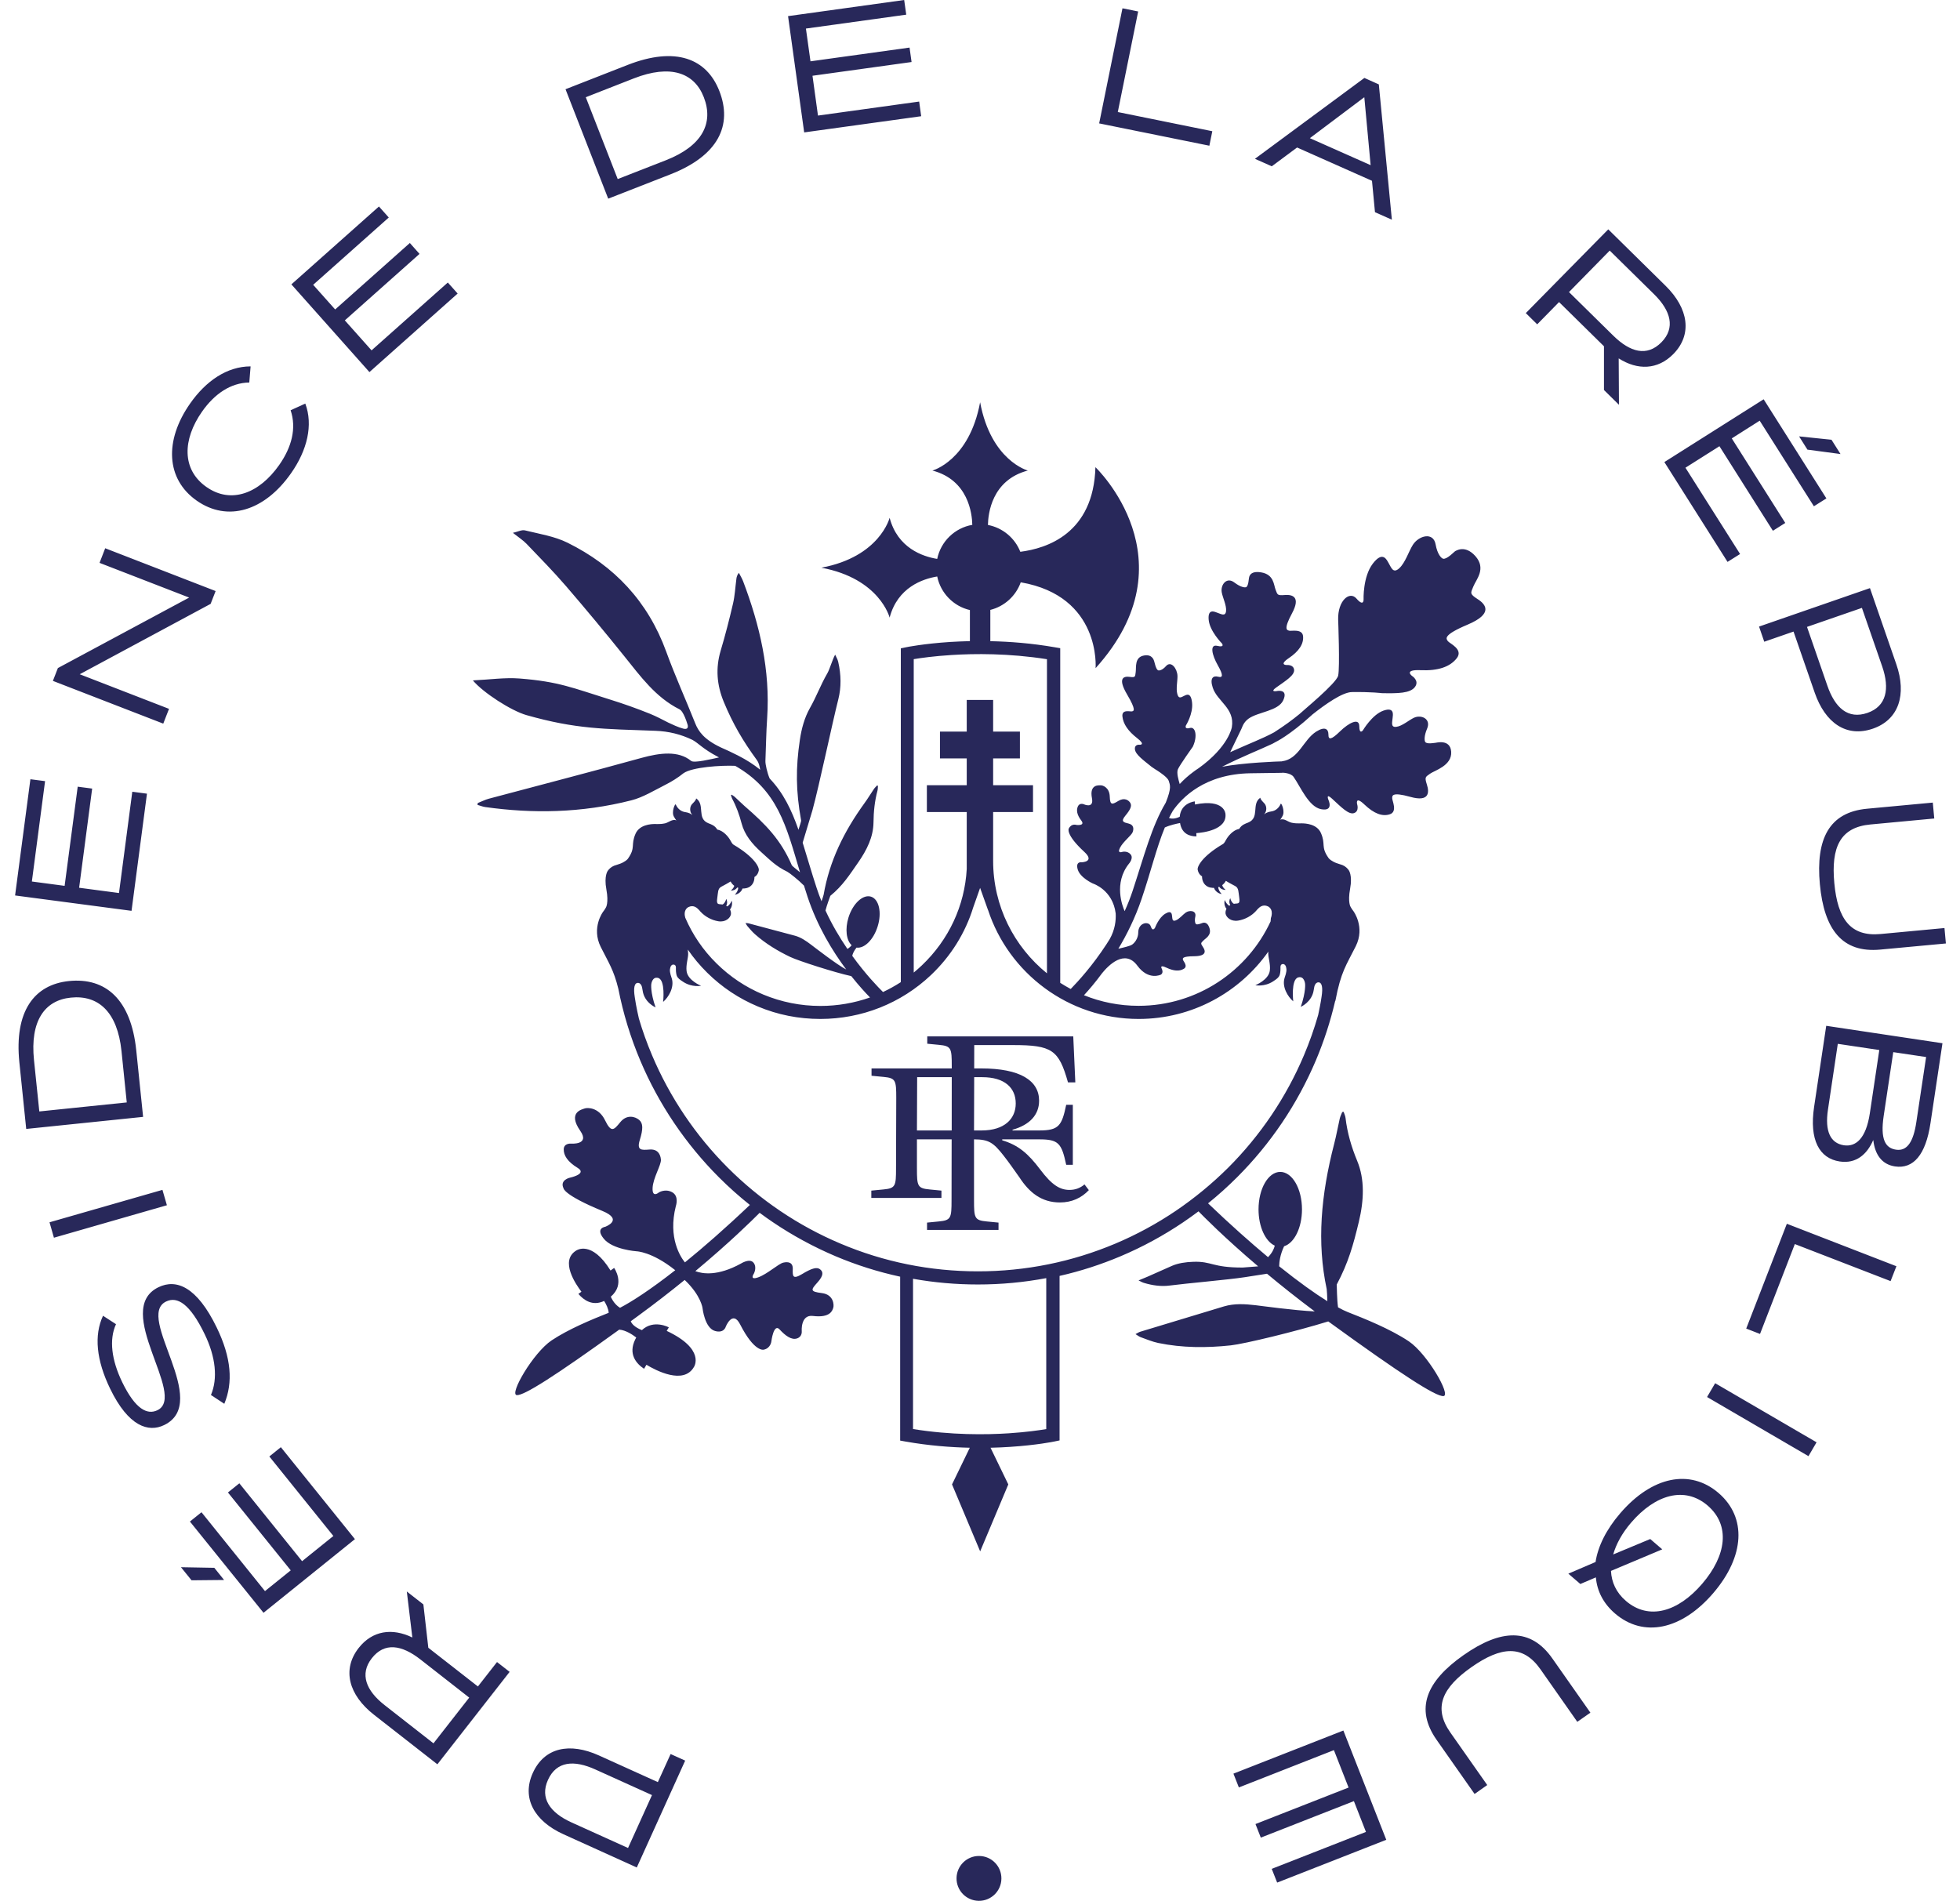 <svg height="2425" viewBox="720.8 750 3556.6 3500.3" width="2500" xmlns="http://www.w3.org/2000/svg"><g fill="#28285a"><path d="m1906 4031.4-108.5-49.1c-53.7-24.3-100.5-14.9-121.8 32.4-20.7 45.8 2.5 88.3 56.5 112.7l135 61.2 89.1-196.8-26.8-12.1zm-54.9 121.3-104.1-47.1c-39.7-18-58.5-44.8-43.3-78.3 15.7-34.7 48-37 87.4-19.1l104.1 47.1zm-276.4-297.4-91.3-71.3-9.1-79.8-30.5-23.8 10.2 84.7c-37.1-18-73.6-12.9-98.9 19.4-30.9 39.6-18.4 86.4 28.3 122.9l116.7 91.2 133-170.2-23.2-18.1zm-81.8 104.7-90-70.4c-34.3-26.8-46.2-57.3-23.6-86.2 23.4-30.1 55.3-24.6 89.4 2l90 70.4zm-281-545.3-21.2 17.1 117.9 146.4-57.6 46.4-115.5-143.4-21 16.9 115.6 143.4-47.4 38.2-116.9-145.2-21.3 17.1 135.5 168 168.3-135.6zm-183.9 221 19.5 24.1 59.9-.6-18-22.4zm-27.4-489.2c20.7-10.1 44.1 4.3 71.1 60.2 20.4 42 24.3 81.8 11.5 111.9l24.6 16.2c16.3-39.2 13.1-84.7-14-140.5-36.6-75.5-74.5-89.9-107.1-74.2-85.9 41.6 53.3 199.8-2 226.5-18.5 9-40.5-1.4-64.8-51.5-19.8-40.9-24.5-78.6-11.5-106.9l-23.9-15.5c-16.8 35.9-12.4 81.8 13.2 134.5 33.6 69.4 70.5 80.8 99.3 66.8 87.8-42.4-53.8-199.8 3.6-227.5zm-6.7-205.6-207.9 59.7 8.1 28.4 208-59.8zm-48.2-256.8c-9.7-94.3-56.7-134.6-124-127.7-63.8 6.6-100.9 55.5-91.2 149.9l12.6 122.4 215.2-22.2zm-178.5 112.4-9.8-94.7c-7.4-72 19.6-110 67.8-114.9 50.7-5.2 85.8 26.3 93.3 98.3l9.7 94.7zm198.2-585.1-27-3.6-24.5 186.5-73.4-9.7 24-182.6-26.6-3.5-24.1 182.6-60.3-8 24.3-184.8-27-3.5-28.2 214 214.4 28.3zm40.6-156.2-164.4-63.7 241-129.6 9.2-23.6-203.3-78.8-10.4 26.9 165 63.9-241.7 129.8-9.2 23.6 203.2 78.7zm50.8-383.5c56.9 40 124.9 19.5 173.8-50.2 30-42.7 41-89.1 26.3-128.4l-27 12.3c11.1 33.2 2 67.9-21 100.7-36.6 52.2-88.5 72.6-134.1 40.5-45.6-32-44-87.3-8-138.7 22.8-32.5 52.6-53.1 87-53.6l2.4-29.7c-43.5.1-82.3 26.9-111.3 68.3-48.1 68.6-44.2 139.4 11.9 178.8zm480.6-381.2-18.1-20.3-140.4 124.9-49.2-55.2 137.5-122.4-17.8-20.1-137.5 122.4-40.5-45.4 139.2-123.9-18.1-20.3-161.2 143.4 143.7 161.5zm391.8-219.5c88.3-34.5 114.6-90.5 90-153.5-23.3-59.7-80.4-82.5-168.7-48l-114.5 44.8 78.6 201.5zm-67.3-176.7c67.4-26.3 111.2-10.4 128.7 34.7 18.5 47.5-2.5 89.7-69.9 116.1l-88.6 34.6-58.8-150.7zm528.9 69.7-3.7-27-186.3 25.8-10.1-73.3 182.4-25.3-3.7-26.6-182.4 25.3-8.4-60.3 184.7-25.6-3.8-27-213.8 29.7 29.7 214.1zm536 27.6-174-35.3 37.5-185.2-28.9-5.8-42.9 211.9 202.9 41.1zm156.1 30 137.9 61.3 5.5 57.8 31.1 13.8-24-249.1-26.6-11.9-201.5 148.9 31 13.8zm123.5-92.4.3.1 11.6 124.8-111.9-49.7zm358.8 377 82.7 81.4v80.5l27.6 27.2-.5-85.4c34.9 22.2 71.8 21.2 100.6-8 35.3-35.9 28.1-83.9-14.1-125.5l-105.7-104.1-151.8 154.2 21 20.7zm93.3-94.8 81.6 80.3c31.1 30.6 39.5 62.2 13.6 88.5-26.8 27.2-57.9 18.1-88.7-12.2l-81.5-80.2zm424.9 374.6-16.6-26.3-59.7-6.2 15.4 24.4zm-208 198.6 23.1-14.5-100.6-158.9 62.6-39.6 98.4 155.7 22.8-14.4-98.5-155.7 51.4-32.6 99.8 157.6 23-14.5-115.5-182.5-182.8 115.6zm67.6 147 53.9-18.7 39 112.5c19.3 55.7 58.3 83.2 107.3 66.2 47.5-16.5 62.4-62.6 42.9-118.6l-48.5-140.1-204.2 70.8zm179.8-62.3 37.4 108c14.2 41.2 7.7 73.2-27.1 85.3-36 12.5-59.9-9.4-74-50.3l-37.4-108zm-77.4 509c7.8 83.5 41.4 126.6 110.9 120.2l121.1-11.3-2.6-28.4-117.6 11c-55.7 5.2-79.1-28-85.2-93.6-6.2-66 10.6-102.9 66.4-108.1l117.6-11-2.7-29.3-121.1 11.3c-69.6 6.5-94.6 55.4-86.8 139.2zm-10.6 409.6c-9.2 61.2 9.7 95.1 47.1 100.7 30.4 4.6 50.3-13.2 61.6-39.1l.3.1c3.1 26.7 16 44.5 39.8 48.1 33.9 5.1 56.7-21.3 65.4-79.4l22.1-147.4-214-32.1zm128.1 16.7 17.6-117.3 60.5 9-18 119.8c-5.4 36.1-16.8 53.9-37.4 50.8-19.6-2.9-29.2-18.9-22.7-62.3zm-102.6-11.5 18.1-121.1 76.4 11.4-17.4 116.4c-7.2 47.8-26.5 62.1-47.7 59-25.1-3.8-35.4-26.1-29.4-65.7zm-150.5 403.2 25.4 9.9 64.1-165.5 176.3 68.2 10.7-27.4-201.7-78.2zm-72.1 126 186.7 108.9 14.9-25.5-186.7-108.8zm21.1 176.7c-52.5-45-122.6-30.6-181 37.4-25.9 30.1-41 61-45.4 89.7l-50.1 21.5 22.1 19 28.6-12.2c2.2 25.5 13.9 48.2 35.3 66.6 52.2 44.8 122.4 30.4 180.8-37.6 58.2-68 61.9-139.5 9.7-184.4zm-30 167.1c-44.6 52-98.4 67.9-140.6 31.6-18-15.5-26.4-34.6-27.4-55.2l94.4-39.7-22.1-19-68.2 28.4c5.4-19 16.3-39.2 33-58.6 44.4-51.8 98.6-67.7 140.9-31.4 42.2 36.4 34.6 91.9-10 143.9zm-439.6 131.6c-68.7 48.2-89.5 98.8-49.4 155.9l69.9 99.6 23.3-16.4-67.9-96.7c-32.2-45.9-15-82.6 39-120.5 54.3-38.1 94.7-41.8 126.9 4.1l67.8 96.7 24.1-16.9-69.9-99.6c-40-57.2-94.9-54.6-163.8-6.2zm-423.5 218.1 10 25.4 175-68.7 27 68.9-171.4 67.2 9.8 25 171.4-67.2 22.2 56.7-173.5 68 10 25.3 200.9-78.8-79-201.2zm386.7-695.2c14.6-1.2-30-78.1-63.9-100.9-34.3-22.9-81.3-41.6-112.8-54-4.6-1.8-10.4-4.6-17.4-8.5-2.2-15.2-2.1-38.2-2.4-42 21.6-40.6 30.6-73.5 40.6-115.1 9.7-40.3 11.1-78.8-3-112.7-10.3-24.9-18.1-50.8-21.4-78.9-.5-4-2.3-7.6-3.5-11.3-.9.1-1.7.3-2.6.4-1.6 4.1-3.7 8.2-4.6 12.2-3.5 15.3-6.1 30.5-10.1 45.8-24.6 95-32.2 182.2-13.9 267.9.4 2.1 1 14 1.2 22.4-22.3-13.9-51.9-34.8-88.7-64.3.1-7.7 1.6-21.1 9.1-36.9 18.7-5.8 32.9-34 32.9-67.9 0-38.1-17.9-69-40-69s-40 30.9-40 69c0 32.1 12.7 59 29.9 66.8-1.3 5.5-4.6 13.2-12.4 21.2-32.1-26.8-69-59.5-110.4-99.1 18.7-15.1 36.6-31.2 53.6-48.2 30.6-30.6 58.3-64.2 82.4-99.9 24.4-36.1 45.3-74.7 62.3-114.7 15.1-35.7 27-72.4 35.7-109.8l.4-.3c10.2-53.8 19.9-65.3 37.5-100.5 17.6-35.3-4.2-64.5-4.2-64.5-2.2-2.8-3.9-5.4-5.2-7.8 0 0-5.7-8.1-1-33.6 4.7-25.4-2.7-34.4-2.7-34.4-2.1-2.8-5.6-6.8-11.5-9.2-4.5-1.6-8-2.5-11.1-3.7-2.2-.8-4.2-1.7-5.9-2.7-7.4-3.9-9-7.3-9-7.3-14-20.3-4.4-24.3-13.5-45.2-7.2-16.6-28-18-36.5-17.9-1.1.1-2.3.1-3.4.1h-.2.1c-4.4.1-9-.2-14.2-1.3-6.8-1.5-13.7-8.7-21-5.4 1.3-1.1 4.1-6.2 4.1-6.2 5.8-8.5-1.9-26-3-23.1-3.3 7.8-9.8 13-17.3 14-5.9.8-10 2.8-13 5.2v-.2c5.2-5.6 4.6-14.6.7-19.3-2.3-2.6-7.9-7.6-7.9-11-17 11.7-.4 37-22.5 45.8-4.6 1.8-12.1 4.1-16.3 11.6-11.4 2-20.9 13.6-24.5 20.5-3.4 6-4 6.5-6.2 7.8-37.2 22-47.1 40.9-45.8 47.1 1.8 9.2 8 11.9 8 11.9-.1 6.3 2 13.2 7.8 17.4 2.6 2 5.5 3.1 8.6 3.5h.2c1.8.4 3.6.5 5.4.4 2 6.3 8.7 10.8 14.1 11.4-3.1-3.3-6-8-6.3-12.7.7-.2 1.4-.4 1.9-.6 2.6 4 7.5 6 11.7 5.6-2.6-2.1-5.4-5.1-6.3-8.7 2.2-1.7 4.8-4.2 6.8-8l.1.1c2.1 1.6 11.4 6.7 17.2 9.7 6.5 3.5 5.7 11.1 7.2 20.4 2.1 13.9-2.2 10.8-9.8 12.2-3.8-2.2-5.8-6.6-6.7-10.4-2.1 3.6-2.3 8.7.1 12.8-.6.3-1.1.6-1.7 1-.1.1-.2.2-.3.2-3.8-2.4-6.6-6.6-8.1-10.6-1.6 4.7-.7 11.6 3.1 16.2-1.5 2.8-2.1 6-1.7 9 1.2 6.5 9.7 14.9 23.2 12.7 12.5-2 24.7-8.7 32.8-17.7v.1s.3-.5.9-1.2c.3-.3.6-.6.9-1 .3-.3.5-.6.8-.9 3.7-3.9 9.8-9.9 19.5-5.5 11.7 6.4 5.3 21.6 5.3 21.6l-.5 6.1c-42.4 91.6-135.4 155.4-243.1 155.4-35.5 0-69.4-6.9-100.5-19.5 8.8-9.5 20.6-23.2 33.4-40.6 11.5-14.2 41.7-45.2 64.9-13.8 20.6 28 43.3 16.5 43.3 16.5 5.7-3.5 1.5-11.2 1.5-11.2s-4.6-8 8.6-1.7c13.3 6.3 23.9 7.1 32.1 2.2s-1-14.1-1.5-16.5-2.7-6.5 20.7-6.7 20.9-10 16-17.1-3.5-7.2.8-11.7 15.8-9.8 11.1-23.5c-4.4-12.9-12.4-8.9-12.9-8.9s-8.9 3.9-11.6 2.1c-1.4-.9-3.2-5.4-1.4-14 2.3-10.9-10.4-12.5-17.9-7.1-5.3 3.8-11.7 11.9-18.3 14.3-6.5 2.4-5.9-3.2-6.6-7.9-.4-2.9-.4-11.8-12.5-4.5-12.1 7.2-18.8 25.7-18.8 25.7s-4.4 8.6-8-2.6c-3.2-10.1-23.1-7.1-23 12 0 0 .3 13.2-11.1 21.7-3.6 2.7-16.7 5.7-25.5 7.7 15.8-26.3 31-57 42.6-91.1 17.2-50.5 27.4-94.5 43-132.2 9.5-4.4 22.3-7.1 28-8.2 3.3 20.5 18.5 24.7 30.2 24.6l-.3-6c10.8-.7 56.8-5.5 53.7-35.3 0 0-1-28.4-56.2-17.4l-.3-5.7s-25.5 2.4-27.7 28.3c-9.5 4.6-16.1 3.6-19.7 2.3 2.2-4.5 4.5-8.9 7-13.2 16.5-23.8 58.4-68 143.2-69.2l58.1-.8v-.2s15.6-.2 21.2 7.9c12.7 18.3 27.7 54.7 50.2 59.2 24.7 4.9 13.5-17.9 13.5-17.9s-4.6-12 6.7-1.6c16.7 15.3 31 30.4 40.9 26.7 9.9-3.6 5.5-16.5 5.5-16.5s-3.9-15.8 13.5.8 33.1 22.7 47.1 17.8 3.9-24.9 4-29.3c.1-4.3-1.5-12.4 33.5-2.6s35-8.3 30.4-22.6-2.5-14 5.7-20 40.8-14.8 39-40.6c-1.7-24.3-28.6-16.1-29.4-16.3s-14.7 2.9-18.2-1.4c-1.7-2.1-2.7-10.8 3.3-24.8 7.6-18-10.7-26.2-24-20.1-9.4 4.3-22 15.6-32.7 16.8-10.7 1.3-7.5-8.2-6.8-16.5.5-5.2 3.9-20.6-17-13.3-20.8 7.3-37.8 36.4-37.8 36.4s-6.5 8.4-6.6-7.8-19.5-6-35.5 9.6-21.4 16.1-21.3 5.9-6.4-15.7-22.6-5.4c-23.6 15-31.8 50.5-62.6 54.5l-.7.2c-7.1.2-68.5 2.2-109.9 9.9 38.3-19.3 67.4-30.4 92.5-42.2l5.8-3.2s25.1-11.6 67.4-50.2l.1-.2c24-19.1 55.8-41.5 73.2-41.7 37-.5 55 2 55 2 30 .6 52.4.3 61.1-11.4s-5.5-20.4-5.5-20.4-15.8-11.9 16-10.5 54-5.9 66.6-22.2c12.5-16.4-13.5-27-16.5-31.3-2.9-4.2-10.6-10.6 36.4-30.4 47-19.9 34-37 18.5-46.9s-12.9-11.3-7.8-23.8 24-32.4 3.5-55.5c-19.4-21.7-36.3-9.3-37.4-8.9-1.1.5-14.7 15-21.7 13.8-3.4-.6-10.8-8-14.1-26.5-4.2-23.5-31-16.1-41.8.8-7.6 11.9-14 33.2-25.3 43.4-11.3 10.1-14.5-1.5-19.6-10.1-3.2-5.3-10.3-22.9-28.9 1.4s-17 66.3-17 66.3.4 13.7-13.1-2c-12.7-14.7-34.6 4-33.7 38.7 0 0 3.4 88.6 0 103.3-3.3 14.2-66 65.4-71.5 70.9-12.6 10.3-27.7 21.5-46.7 33.6-22.3 12-44.7 20.1-80.6 36.4l2.1-4.3v-.1l18.9-39.2h-.1l.8-1.6s2.7-9.7 11.9-16.4c17.4-12.7 55.2-14 64.2-34.2 9.9-22.1-13.1-16.6-13.1-16.6s-11.8 1.7 0-6.7c17.4-12.4 34.1-22.5 33-32.6s-13.6-8.8-13.6-8.8-15.1.2 3.7-12.6c18.8-12.7 27.7-26.1 26.4-40.4s-21.5-9.1-25.4-10.2c-3.8-1.1-11.5-1.3 5.1-32.1 16.5-30.8.3-34.7-13.6-33.6-13.9 1.2-13.1-.7-16.7-9.8-3.5-9-3-28-26.5-31.9-22.2-3.7-22.1 9.7-22.5 10.4s-.7 14.5-5.2 16.8c-2.2 1.1-10.2.2-21.6-8.5-14.4-11.1-25.9 4.3-23.3 18.2 1.8 9.8 9.1 24.2 7.9 34.5s-9 5.3-16.3 2.8c-4.5-1.6-17.6-8.2-15.7 13s24.4 43.6 24.4 43.6 6.1 8-8.5 4.5-9.7 17 .8 35.5 9.7 23.7.6 21.3-15.5 2.6-9.8 20.1c8.3 25.5 41 37.9 35.2 72.9 0 0-5.6 35.6-61.2 75.5-3.3 2.1-6.5 4.3-9.5 6.6-9.4 6.9-17.8 14.4-25.3 22.5-2.1-7-6.3-20.9-3.2-27.5 3.9-8.4 27.3-41.2 27.3-41.2 9-19 5.2-37.5-5.4-34.5s-7.3-4.6-7.3-4.6 13.4-21.2 11.4-41.7c-2.1-20.5-11-14.5-14.2-13.1-5.2 2.3-10.3 7-13-3.1s.5-23.9.3-33.3c-.4-13.4-11.7-28.6-21-18.3-7.2 8.2-13.2 8.9-15.1 7.7-3.9-2.4-6.4-15.7-6.8-16.4s-2.6-13.7-19-10.6c-17.4 3.2-13.8 21.6-15 30.3s-.3 10.5-11.2 9c-10.8-1.5-22.6 1.9-4.8 32.2 17.9 30.3 12 30.4 9.3 31.3-2.8 1-19.2-4.6-17.8 9.3s10.5 27.1 27 39.9c16.6 12.8 5 12.3 5 12.3s-9.8-1.6-9 8.2c.9 9.8 15.4 20 30.8 32.5 0 0 1.6 1.2 6.2 4.2 1.1.7 2.5 1.5 4 2.5 6.5 4.2 18.7 12.6 21.1 18.6 0 .1.1.2.1.3s.1.1.1.2c2.4 7.9 5.5 12.5-5.5 40.1-25.9 43.4-39.8 98.1-60.9 162.1-4.3 13-9.3 25.6-14.8 37.7-4-8.9-20.7-51.6 8-87.5 0 0 8.9-10 3-17s-15-4.7-15-4.7-10.4 4.1-4.6-7.4c5.7-11.5 21.3-22.8 23.5-29.2s1.6-13.3-7.6-15.5-15.1-3.5-5.9-14.6 12-17.6 9.3-22.9c-2.8-5.3-10.7-11-21.9-4.4-11.1 6.6-15.7 9.4-16.2-7.7-.5-17.2-13.3-21-16.7-20.8-3.4.1-21.1-2.2-16.1 23.7 3.9 20.1-15.2 11.1-15.2 11.1s-7.4-3-10.6 3.8-2.1 15.5 6.1 26.1c8.1 10.6-9.1 8.2-9.1 8.2s-8.9-3.2-13.9 6.8c0 0-6.4 10.6 28.8 43 19.8 18.3-4.9 19-4.9 19s-11.9-2.2-7.4 13.2 27.9 25.9 27.9 25.9 36.5 11.3 42 55.1c.7 13-1.2 29.7-10.9 47.1-2.1 3.3-4.1 6.6-6.2 9.8-25.4 39-51.8 68-65.7 82.2-6.6-3.5-13-7.3-19.3-11.3v-616.2l-10-1.7c-42.6-7.4-83.2-10.5-118.7-11.2v-57.6c26.1-6.5 47.1-25.8 56-50.8 148.4 25.6 137.8 158.1 137.8 158.1 179.8-199.1-.3-370.1-.3-370.1-3.4 122.4-89.9 149.7-138.3 155.8-9.9-25.2-32.3-44.2-59.6-49.4.3-20.4 6.9-82.7 73.4-100.2 0 0-67.7-18-87.8-125.7-20.1 107.7-87.8 125.7-87.8 125.7 66.2 17.4 73 79.4 73.4 100-32.4 5.6-58.1 30.7-64.6 62.7-26.6-4.3-72.9-19.9-87.6-75.7 0 0-18 71.8-125.7 91.9 107.7 20.1 125.7 91.9 125.7 91.9 14.7-55.8 61.1-71.4 87.6-75.7 6.3 30.6 29.9 54.8 60.2 61.8v57.2c-13.2.3-25.2.9-35.9 1.5-49.4 3.2-80.4 9.5-81.7 9.8l-9.6 2v614.6c-10.5 6.8-21.5 12.9-32.8 18.2-8.8-8.7-31.9-32.4-56.6-66.6.8-4 3-9.1 7.9-15.2 14.3 2.1 31.2-14.5 38.8-38.8 8.1-25.7 2.6-50.3-12.2-55-14.8-4.6-33.3 12.5-41.4 38.2-6.7 21.5-4 42.3 5.7 51.2-1.6 2.2-4.1 4.6-7.7 6.9-14.1-20.7-28.4-44.6-40.4-70.8 2.7-10.6 8.1-24.5 8.9-27 22.8-18.6 35.1-38.2 51.4-61.6 15.7-22.7 27.8-46.5 28.1-73.6.2-19.8 2.2-39.4 7.4-58.8.7-2.8.5-5.7.8-8.6-.5-.2-1.1-.4-1.6-.6-1.9 2.1-4.2 4-5.7 6.3-5.9 8.6-11.2 17.6-17.4 26.1-38.2 52.8-64.5 106.6-75.3 168.7-.2 1.3-2.1 7-3.9 12.1-3.2-8-6.3-16.2-9-24.6-9.9-30.1-17.7-57.8-25.7-83.3l17.9-59.3c12.4-45.1 36.3-159.5 47.8-205 5.5-21.8 5.2-45.1-.3-68.8-1-4.4-3.6-8.6-5.6-13.1-5.2 9.4-9.9 26.5-14.3 34.2-13.4 23.3-19 40.8-32.2 64.2-9.9 17.6-15.4 37.6-18.5 58.7-7.7 51.5-7.4 94.3 2.3 147.9.4 2.5-3.2 11.4-4.8 17.5-12.8-36.6-27.8-68-53.1-94.5-4.4-10.1-8-26.2-7.8-32.1 1.1-26.3 1.4-52.7 3.2-79 5.9-88-13.5-171-44.2-251.9-2.1-5.5-5.2-10.5-7.9-15.7-3.3 4.3-4.2 7.9-4.6 11.6-2 15-2.7 30.2-6.1 44.9-6.8 29.2-14.2 58.2-22.8 86.9-9.6 32.4-7 63.3 5.6 93.9 17 41.1 35.4 72.3 61.3 107.8 2.9 3.9 4.8 10.3 5.9 17.5-11.7-9.5-25.2-18.2-40.9-26.2-11-5.6-21.5-10.5-31.6-14.9-30.9-14.6-41.3-29.7-47.1-44.3-17.5-44.1-37.2-87.4-53.4-132-33.7-92.7-95.9-158.2-181.7-200.6-24-11.9-51.9-16.2-78.3-22.7-5.9-1.5-13.2 2.5-22.3 4.5 10.8 8.6 18.9 13.7 25.3 20.4 24.5 25.6 49.4 50.9 72.5 77.7 36.5 42.4 72.3 85.5 107.4 129.2 29.8 37 57.4 75.5 101.6 97.7.1.1.3.1.4.2 0 0 .1 0 .2.1 0 0 .1 0 .1.1 1.4.8 7.2 5.2 14.1 27.7 0 0 3.7 10.5-8.3 7.3-8.6-2.2-20.7-7.9-27-10.9-11.2-5.7-22.2-11.6-33.8-16.3-24-9.7-48.5-18.4-73.2-26.1-69-21.5-94.4-33.2-167.1-38.9-27.2-2.1-55.1 2.1-85.9 3.5 19 22.7 70.6 55.9 98.6 63.9 91.7 26 142.1 25.4 237.4 28.9 24.6.9 46.9 6.4 68.4 16.8 11.8 6.6 18.4 16 45.8 30.6.1 0 .1.1.2.1.9.5 1.8 1 2.8 1.5-13.7 3-46 10.9-51.4 6.4-23.5-19.3-57.6-14.8-91.4-5.5-93.6 25.9-187.2 50.1-280.9 75.1-6.8 1.8-13.6 5.3-20.5 8-.2 1.1-.3 2.3-.5 3.4 4.8 1.3 9.3 3.3 14.3 4 86.9 12.2 176.3 11.2 269.1-12.4 21-5.3 42.2-18.3 63.1-28.9 11.3-5.7 22.5-12.7 32.8-21 16-11.3 69.6-14.8 95.2-13.6 78 44.6 93.6 109.4 119.3 196-6-4.9-14.5-11.7-15-12.8-20.4-47.1-47.8-75.2-87.1-109.2-6.3-5.5-12.1-11.5-18.3-17.1-1.6-1.5-3.7-2.5-5.6-3.8-.4.3-.7.6-1.1.9.7 2.2 1.2 4.6 2.3 6.7 7.7 14.3 13.1 29.5 17.2 45.1 5.6 21.4 19.4 37.8 35.7 52.6 16.9 15.2 27.6 26.5 48.5 36.6 4.4 2.3 21 15.6 30.7 25.5 2.1 6.7 4.3 13.5 6.5 20.4 18.1 54.6 46.2 100.5 71.3 134.1-15.5-7.7-57.4-40.1-64.9-45.8-9.2-7-18.7-13.5-29.5-16.4-28.6-7.6-57.3-15.3-85.9-22.9-1.3-.4-2.7-.2-5.2-.4 1.6 2.6 2.4 4.3 3.6 5.7 4.5 5.1 8.8 10.4 13.8 14.8 20 17.7 42.2 31 65.2 42 15 7.1 81.4 28.5 112.2 35.2 14 17.6 26.3 31 34.5 39.3-28.9 10.2-59.7 15.6-91.3 15.6-36.5 0-71.9-7.1-105.3-21-32.2-13.4-61.1-32.7-85.9-57.2-24.7-24.3-44-52.6-57.6-84.1-1.3-4.2-3.3-14.7 5.9-19.8 9.7-4.5 15.8 1.6 19.5 5.5.3.3.5.6.8.9s.6.6.9 1c.6.7.9 1.2.9 1.2v-.1c8.2 9 20.3 15.7 32.8 17.7 13.5 2.2 22-6.2 23.2-12.7.4-3-.2-6.2-1.7-9 3.8-4.6 4.6-11.5 3.1-16.2-1.5 3.9-4.3 8.2-8.1 10.6-.1-.1-.2-.2-.3-.2-.6-.4-1.2-.7-1.7-1 2.4-4 2.1-9.1.1-12.8-.9 3.8-2.9 8.2-6.7 10.4-7.6-1.3-11.9 1.7-9.8-12.2 1.5-9.3.6-16.9 7.2-20.4 5.8-3.1 15-8.1 17.2-9.7l.1-.1c2 3.8 4.5 6.3 6.8 8-1 3.6-3.7 6.6-6.3 8.7 4.2.4 9.1-1.6 11.7-5.6.6.2 1.2.4 1.9.6-.3 4.8-3.2 9.5-6.3 12.7 5.4-.6 12.1-5 14.1-11.4 1.8.1 3.6 0 5.4-.4h.2c3.1-.5 6-1.6 8.6-3.5 5.8-4.3 7.9-11.1 7.8-17.4 0 0 6.2-2.6 8-11.9 1.3-6.2-8.7-25.1-45.8-47.1-2.2-1.3-2.8-1.8-6.2-7.8-3.6-6.9-13.1-18.5-24.5-20.5-4.2-7.5-11.7-9.8-16.3-11.6-22.1-8.8-5.5-34-22.5-45.8 0 3.4-5.5 8.4-7.9 11-4 4.7-4.5 13.7.7 19.3v.2c-3-2.4-7.1-4.4-13-5.2-7.4-1-14-6.2-17.3-14-1.2-2.9-8.9 14.6-3 23.1 0 0 2.9 5.1 4.1 6.2-7.3-3.3-14.1 3.9-21 5.4-5.2 1.1-9.8 1.4-14.2 1.3h-.1c-1.2 0-2.3-.1-3.4-.1-8.4-.1-29.2 1.3-36.5 17.9-9.2 21 .5 25-13.5 45.2 0 0-1.6 3.4-9 7.3-1.7 1-3.6 1.9-5.9 2.7-3.1 1.2-6.7 2.2-11.1 3.7-5.9 2.4-9.4 6.4-11.5 9.2 0 0-7.4 9-2.7 34.4 4.7 25.5-1 33.6-1 33.6-1.3 2.4-3 5-5.2 7.8 0 0-21.8 29.2-4.2 64.5 14.7 29.4 23.9 42.3 32.4 77 8.9 45.4 22.4 89.7 40.6 132.7 16.9 40 37.9 78.6 62.3 114.7 24.2 35.8 51.9 69.4 82.4 99.9 18 18 37 35 56.9 50.8-45.5 43.3-85.5 78.1-119.6 105.8-7.8-9.6-31.6-45-16.7-103.6 0 0 6.4-18.2-6.6-25.5s-24.8.4-24.8.4-12.3 10.7-11.4-8.3 16.2-42.3 15.3-52.4-6.2-19.5-20.9-18.4-24.1 2.1-17.9-17.8c6.2-20 6.1-30.6-1.3-36.8s-22.6-10.5-34.5 4-16.6 20.7-28.3-3.4-32.7-23.4-37.5-21.6-31.9 6.9-8.1 41.1c18.5 26.6-17.5 23.6-17.5 23.6s-12.6-.9-12.9 10.4c-.2 11.2 6.9 22.9 25.5 34.2 18.6 11.2-14 18.1-14 18.1s-19.3 4.1-11.9 19.5c0 0-.1 12.3 71.4 41.7 40.4 16.6 5.2 29.3 5.2 29.3s-18.6 2.5-2.2 22.2c16.3 19.7 59.6 22.8 59.6 22.8s28.6.4 71.7 34.9c-46.4 36.4-80.5 58.2-101.7 69.2-4.4-2.7-11.8-8.7-17-20.5 27.5-23 6.2-52.9 6.2-52.9l-6.6 4.8c-35.1-56.8-63.1-36.9-63.1-36.9-31 18.9-.4 63 9.5 75.9l-5.6 4c9.7 11.4 26 23.1 47.4 13 3.7 5.9 7.8 14 8.4 21.8-31.1 12.3-73.5 29.8-105.1 50.8-34 22.8-78.6 99.7-64.1 100.8 13.3 1 69.7-34.7 188.6-120.6 12.1.9 24.7 9.4 31.3 14.5-.6 1.1-1.2 2.2-1.8 3.4-13.4 27.2 1.9 44.7 16.2 54.2l4.4-7.4c17.1 10.3 68.5 37.6 87.6 3.8 0 0 21.5-32.4-50.3-66.2l3.9-6.5s-27.8-15.2-49.6 5.1c-14-5.6-18.8-12.1-20.5-16.3 4.5-3.3 9.1-6.7 13.8-10.1 31.3-22.9 59.9-45.2 85.5-66 30.3 28.8 32.9 52.1 32.9 52.1s3.9 36.5 23 41.9c16.7 4.7 19.8-8.1 19.8-8.1s12.5-31.3 26.4-4c26.3 51.5 43.3 46.5 43.3 46.5 13-2.5 14.2-15.4 14.2-15.4s4.2-33.8 15.1-21.9 22.1 19.9 32.1 16.6 8.7-13.3 8.7-13.3-2.4-30.9 20.5-28.1c32.8 4.1 36.2-10.8 37.6-15.3 1.4-4.4 1.1-24-21-26.8-22-2.7-20.6-5.8-8.2-19.5s10.3-20.4 4.4-24.6-15.4-1.4-33 9.3c-17.6 10.6-17.1 2.7-16.8-9.5.4-12.2-8.3-13.9-17.4-11.8s-29.2 21-46.2 27.1-8-6.9-8-6.9 6.3-11.7-.8-20.2-23.1 1.8-23.1 1.8c-42.9 23.6-70.9 18.9-83.9 13.9 62.4-52 103.7-92.6 118.4-107.4 8.1 6 16.3 11.9 24.7 17.5 36.1 24.4 74.7 45.3 114.7 62.3 38.7 16.4 78.6 29 119.3 37.8v301.8l10 1.8c42.4 7.5 82.9 10.6 118.2 11.4l-32.7 67.5 51.8 123.3 51.8-123.3-32.7-67.5c13.1-.3 25.1-.9 35.8-1.6 49.4-3.2 80.4-9.6 81.7-9.9l9.6-2v-302.9c38.5-8.7 76.2-20.9 112.8-36.4 40-16.9 78.6-37.9 114.7-62.3 9.6-6.5 19-13.2 28.3-20.2 7.8 8 46.6 47.6 109.8 101.3-9.3.7-20.4 1.7-28.5 2.2-56.7.1-56-11.7-90.9-10.6-14.3.5-27.7 2.5-39.1 7.4-15.2 6.6-30.2 13.4-45.3 20.1-5.1 2.2-10.3 4.3-16.4 6.8 3.2 1.5 6.3 3.4 9.4 4.4 16.7 5.1 32.8 7 47.4 5.1 30.5-4 107.7-10.7 137.9-15.3l41.8-6.5c25.9 21.6 55.4 45.1 87.9 69.4-38.2-1.9-96-9.9-108.7-11.4-19.6-2.3-39.2-3.6-58.6 2.2-51.3 15.6-102.7 31-154 46.6-2.4.7-4.5 2.2-8.7 4.4 4.3 2.6 6.8 4.7 9.7 5.7 10.7 3.8 21.2 8.3 32.2 10.6 44.2 9.1 88.9 9.2 133.5 4.4 25-2.7 119.4-25.5 179.5-44.1 134.9 97.9 197.9 138.5 212.1 137.5zm-975.3-1356.9c12.6-2.1 37.1-5.6 69.2-7.6 42.1-2.7 106-3.4 176.1 7.7v578.4c-60.4-48.9-99.1-123.6-99.1-207v-90h73.4v-49.4h-73.4v-49.3h49.3v-49.4h-49.3v-58.3h-48.6v58.3h-49.3v49.4h49.3v49.3h-73.4v49.4h73.4v104.8c-3.7 67.6-33.1 130.6-82.8 177.7-4.8 4.5-9.7 8.9-14.8 13.1zm244 1417.7c-12.5 2.1-36.7 5.6-68.7 7.7-42.2 2.8-106.3 3.5-176.6-7.8v-276.7c39.1 7 79 10.5 119.4 10.5 42.6 0 84.7-3.9 125.9-11.7zm238.2-401.7c-34.8 23.5-72 43.7-110.6 60-80.3 33.9-165.5 51.2-253.4 51.2s-173.2-17.2-253.4-51.2c-38.6-16.3-75.8-36.5-110.6-60-34.5-23.3-66.9-50-96.4-79.5s-56.2-61.9-79.5-96.4c-23.5-34.8-43.7-72-60-110.6-9.5-22.4-17.7-45.2-24.5-68.4l.1.2s-5.2-22.1-7.5-39c-2.6-16.5-.9-26.4 6-26.2 6.8.2 7.8 10.3 7.8 10.3.2 1.1.5 2.4.7 3.8 3 22.2 23.8 31 23.8 31-9.9-28.7-7.9-42.7-7.9-42.7s1.6-14.6 12.7-11.5c13.7 3.9 9.1 44.1 9.1 44.1 10.1-8.6 20.9-26.8 16-43 0-.1-.1-.2-.1-.3-3.8-10.5-3.4-14.9-3.4-14.9s0-10.2 6.1-10.5c6.2-.4 4.9 7.6 4.9 7.6-.1 7.2 1.1 11.2 1.6 12.8 1.8 4.6 5.3 7.1 12.2 11.6 16 10.4 32.6 7 32.6 7s-24.5-9.6-26.7-27c-1.5-11.9 3.1-23.9 2.9-32.1l-.6-7.5c10.4 15.2 22.3 29.4 35.7 42.6 27 26.7 58.5 47.7 93.6 62.3 36.3 15.2 74.8 22.8 114.6 22.8 76.3 0 148.6-28.7 203.7-80.8 36.8-34.9 63.4-77.7 77.9-124.8l12.6-35.7 14.5 40.6v-.3c38 116.5 148 201 277.4 201 98.6 0 186-49.1 238.8-124.1l-.2 2.9c-.2 8.2 4.4 20.3 2.9 32.1-2.1 17.3-26.7 27-26.7 27s16.6 3.4 32.6-7c6.9-4.5 10.3-7 12.1-11.6.6-1.6 1.7-5.6 1.6-12.8 0 0-1.2-8 4.9-7.6 6.2.4 6.1 10.5 6.1 10.5s.4 4.4-3.4 14.9c0 .1-.1.2-.1.3-5 16.2 5.9 34.4 16 43 0 0-4.6-40.2 9.1-44.1 11.2-3.2 12.7 11.5 12.7 11.5s1.9 14-7.9 42.7c0 0 20.7-8.9 23.8-31 .2-1.4.4-2.6.7-3.8 0 0 1-10.1 7.8-10.3s8.6 9.7 6 26.2c-1.6 11.9-4.7 26.3-6.3 33.9-7.2 25.2-15.9 49.9-26.2 74.2-16.3 38.6-36.5 75.8-60 110.6-23.3 34.5-50 66.9-79.5 96.4-29.8 29.6-62.3 56.3-96.7 79.6z"/><path d="m2664 2941c-17.7 0-32.5-8.9-54-37.5-22.8-30.3-40.9-45.1-70-53.9v-1.7h68.4c35.4 0 40.9 7.2 49.4 46.8h12.2v-110.4h-12.2c-8 38.3-13.5 47.2-49.4 47.2h-49.4v-1.3c31.6-8.9 48.9-27.4 48.9-53.5 0-37.1-35-59.4-106.3-59.4h-13.2l.1-43h71.3c72.1 0 84.4 8.9 101.3 68.7h13.5l-3.8-84.7h-268.8v13.5l21.5 2.1c22.8 2.1 23.6 6.3 23.6 39.2v4.2h-147.7v13.5l21.9 2.1c22.8 2.1 23.6 6.3 23.6 39.2l-.4 128.9c0 32.9-.8 37.1-23.6 39.2l-21.9 2.1v13.5h129.1v-13.5l-21.5-2.1c-22.8-2.1-23.6-6.3-23.6-39.2v-53.1h63.9l-.2 112c0 32.9-.9 37.1-23.6 39.2l-21.5 2.1v13.5h131.6v-13.5l-21.5-2.1c-22.8-2.1-23.6-6.3-23.6-39.2v-112c26.9.2 35.4 5.6 54.4 29.9 10.6 13.5 19.8 27 29.1 40 18.1 27.8 40.5 46.3 74.7 46.3 21.9 0 39.7-8.4 53.2-22.7l-8-10.5c-8 6.7-16.9 10.1-27.5 10.1zm-217-109.5h-64l.4-98.1h63.7zm55.1 0h-14l.3-98.1h14.9c41.4 0 61.6 19.8 61.6 48.4 0 28.2-20.7 49.7-62.8 49.7zm-4.4 1335.9c-22.8-.3-41.5 18-41.8 40.8s18 41.5 40.8 41.8 41.5-18 41.8-40.8-17.9-41.5-40.8-41.8z"/></g></svg>